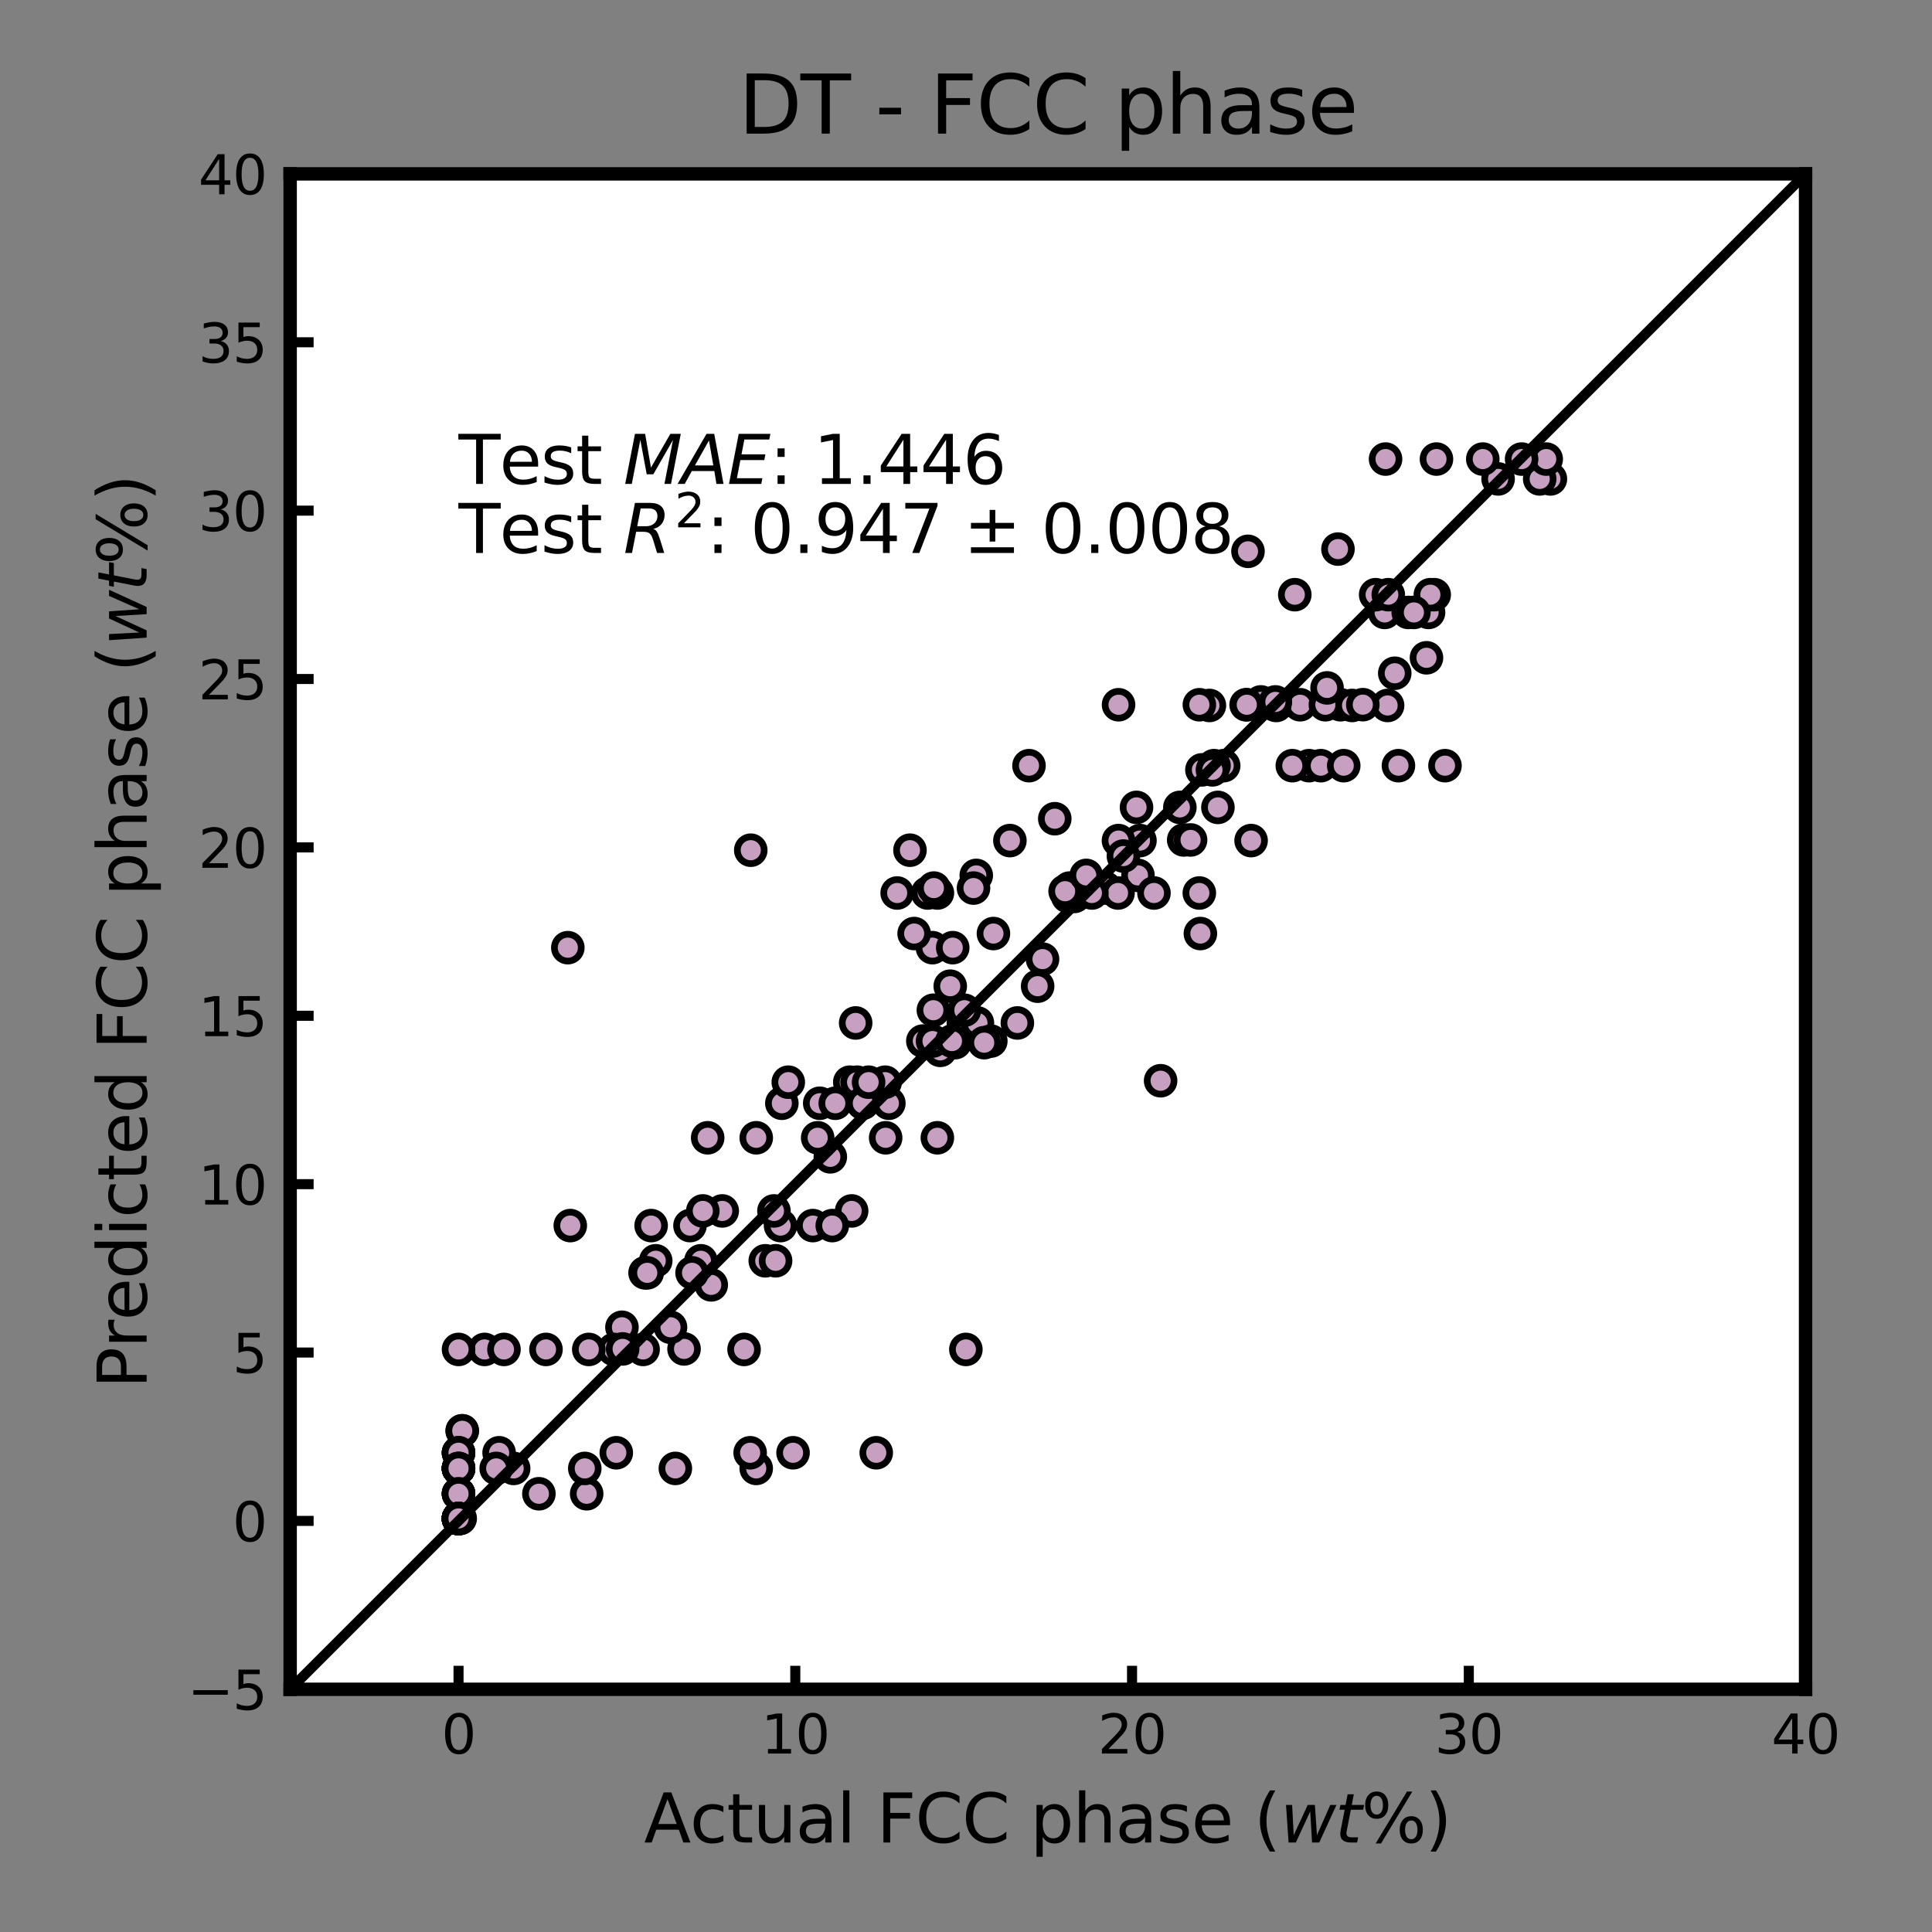 <?xml version="1.0" encoding="utf-8" standalone="no"?>
<!DOCTYPE svg PUBLIC "-//W3C//DTD SVG 1.1//EN"
  "http://www.w3.org/Graphics/SVG/1.1/DTD/svg11.dtd">
<svg xmlns:xlink="http://www.w3.org/1999/xlink" width="288pt" height="288pt" viewBox="0 0 288 288" xmlns="http://www.w3.org/2000/svg" version="1.1">
 <rect x="0" y="0" width="288" height="288" fill="#808080" stroke="none"/>
 <defs>
  <style type="text/css">*{stroke-linejoin: round; stroke-linecap: butt}</style>
 </defs>
 <g id="figure_1">
  <g id="patch_1">
   <path d="M 0 288 
L 288 288 
L 288 0 
L 0 0 
L 0 288 
z
" style="fill: none"/>
  </g>
  <g id="axes_1">
   <g id="patch_2">
    <path d="M 43.252 251.82 
L 269.152 251.82 
L 269.152 25.92 
L 43.252 25.92 
z
" style="fill: #ffffff"/>
   </g>
   <g id="matplotlib.axis_1">
    <g id="xtick_1">
     <g id="line2d_1">
      <defs>
       <path id="mc20cf3a04f" d="M 0 0 
L 0 -3.5 
" style="stroke: #000000; stroke-width: 1.5"/>
      </defs>
      <g>
       <use xlink:href="#mc20cf3a04f" x="68.353" y="251.82" style="stroke: #000000; stroke-width: 1.5"/>
      </g>
     </g>
     <g id="text_1">
      <!-- 0 -->
      <g transform="translate(65.808 261.399)scale(0.08 -0.08)">
       <defs>
        <path id="DejaVuSans-30" d="M 2034 4250 
Q 1547 4250 1301 3770 
Q 1056 3291 1056 2328 
Q 1056 1369 1301 889 
Q 1547 409 2034 409 
Q 2525 409 2770 889 
Q 3016 1369 3016 2328 
Q 3016 3291 2770 3770 
Q 2525 4250 2034 4250 
z
M 2034 4750 
Q 2819 4750 3233 4129 
Q 3647 3509 3647 2328 
Q 3647 1150 3233 529 
Q 2819 -91 2034 -91 
Q 1250 -91 836 529 
Q 422 1150 422 2328 
Q 422 3509 836 4129 
Q 1250 4750 2034 4750 
z
" transform="scale(0.016)"/>
       </defs>
       <use xlink:href="#DejaVuSans-30"/>
      </g>
     </g>
    </g>
    <g id="xtick_2">
     <g id="line2d_2">
      <g>
       <use xlink:href="#mc20cf3a04f" x="118.552" y="251.82" style="stroke: #000000; stroke-width: 1.5"/>
      </g>
     </g>
     <g id="text_2">
      <!-- 10 -->
      <g transform="translate(113.463 261.399)scale(0.08 -0.08)">
       <defs>
        <path id="DejaVuSans-31" d="M 794 531 
L 1825 531 
L 1825 4091 
L 703 3866 
L 703 4441 
L 1819 4666 
L 2450 4666 
L 2450 531 
L 3481 531 
L 3481 0 
L 794 0 
L 794 531 
z
" transform="scale(0.016)"/>
       </defs>
       <use xlink:href="#DejaVuSans-31"/>
       <use xlink:href="#DejaVuSans-30" x="63.623"/>
      </g>
     </g>
    </g>
    <g id="xtick_3">
     <g id="line2d_3">
      <g>
       <use xlink:href="#mc20cf3a04f" x="168.752" y="251.82" style="stroke: #000000; stroke-width: 1.5"/>
      </g>
     </g>
     <g id="text_3">
      <!-- 20 -->
      <g transform="translate(163.662 261.399)scale(0.08 -0.08)">
       <defs>
        <path id="DejaVuSans-32" d="M 1228 531 
L 3431 531 
L 3431 0 
L 469 0 
L 469 531 
Q 828 903 1448 1529 
Q 2069 2156 2228 2338 
Q 2531 2678 2651 2914 
Q 2772 3150 2772 3378 
Q 2772 3750 2511 3984 
Q 2250 4219 1831 4219 
Q 1534 4219 1204 4116 
Q 875 4013 500 3803 
L 500 4441 
Q 881 4594 1212 4672 
Q 1544 4750 1819 4750 
Q 2544 4750 2975 4387 
Q 3406 4025 3406 3419 
Q 3406 3131 3298 2873 
Q 3191 2616 2906 2266 
Q 2828 2175 2409 1742 
Q 1991 1309 1228 531 
z
" transform="scale(0.016)"/>
       </defs>
       <use xlink:href="#DejaVuSans-32"/>
       <use xlink:href="#DejaVuSans-30" x="63.623"/>
      </g>
     </g>
    </g>
    <g id="xtick_4">
     <g id="line2d_4">
      <g>
       <use xlink:href="#mc20cf3a04f" x="218.952" y="251.82" style="stroke: #000000; stroke-width: 1.5"/>
      </g>
     </g>
     <g id="text_4">
      <!-- 30 -->
      <g transform="translate(213.863 261.399)scale(0.08 -0.08)">
       <defs>
        <path id="DejaVuSans-33" d="M 2597 2516 
Q 3050 2419 3304 2112 
Q 3559 1806 3559 1356 
Q 3559 666 3084 287 
Q 2609 -91 1734 -91 
Q 1441 -91 1130 -33 
Q 819 25 488 141 
L 488 750 
Q 750 597 1062 519 
Q 1375 441 1716 441 
Q 2309 441 2620 675 
Q 2931 909 2931 1356 
Q 2931 1769 2642 2001 
Q 2353 2234 1838 2234 
L 1294 2234 
L 1294 2753 
L 1863 2753 
Q 2328 2753 2575 2939 
Q 2822 3125 2822 3475 
Q 2822 3834 2567 4026 
Q 2313 4219 1838 4219 
Q 1578 4219 1281 4162 
Q 984 4106 628 3988 
L 628 4550 
Q 988 4650 1302 4700 
Q 1616 4750 1894 4750 
Q 2613 4750 3031 4423 
Q 3450 4097 3450 3541 
Q 3450 3153 3228 2886 
Q 3006 2619 2597 2516 
z
" transform="scale(0.016)"/>
       </defs>
       <use xlink:href="#DejaVuSans-33"/>
       <use xlink:href="#DejaVuSans-30" x="63.623"/>
      </g>
     </g>
    </g>
    <g id="xtick_5">
     <g id="line2d_5">
      <g>
       <use xlink:href="#mc20cf3a04f" x="269.152" y="251.82" style="stroke: #000000; stroke-width: 1.5"/>
      </g>
     </g>
     <g id="text_5">
      <!-- 40 -->
      <g transform="translate(264.062 261.399)scale(0.08 -0.08)">
       <defs>
        <path id="DejaVuSans-34" d="M 2419 4116 
L 825 1625 
L 2419 1625 
L 2419 4116 
z
M 2253 4666 
L 3047 4666 
L 3047 1625 
L 3713 1625 
L 3713 1100 
L 3047 1100 
L 3047 0 
L 2419 0 
L 2419 1100 
L 313 1100 
L 313 1709 
L 2253 4666 
z
" transform="scale(0.016)"/>
       </defs>
       <use xlink:href="#DejaVuSans-34"/>
       <use xlink:href="#DejaVuSans-30" x="63.623"/>
      </g>
     </g>
    </g>
    <g id="text_6">
     <!-- Actual FCC phase $(wt\%)$ -->
     <g transform="translate(96.002 274.663)scale(0.1 -0.1)">
      <defs>
       <path id="DejaVuSans-41" d="M 2188 4044 
L 1331 1722 
L 3047 1722 
L 2188 4044 
z
M 1831 4666 
L 2547 4666 
L 4325 0 
L 3669 0 
L 3244 1197 
L 1141 1197 
L 716 0 
L 50 0 
L 1831 4666 
z
" transform="scale(0.016)"/>
       <path id="DejaVuSans-63" d="M 3122 3366 
L 3122 2828 
Q 2878 2963 2633 3030 
Q 2388 3097 2138 3097 
Q 1578 3097 1268 2742 
Q 959 2388 959 1747 
Q 959 1106 1268 751 
Q 1578 397 2138 397 
Q 2388 397 2633 464 
Q 2878 531 3122 666 
L 3122 134 
Q 2881 22 2623 -34 
Q 2366 -91 2075 -91 
Q 1284 -91 818 406 
Q 353 903 353 1747 
Q 353 2603 823 3093 
Q 1294 3584 2113 3584 
Q 2378 3584 2631 3529 
Q 2884 3475 3122 3366 
z
" transform="scale(0.016)"/>
       <path id="DejaVuSans-74" d="M 1172 4494 
L 1172 3500 
L 2356 3500 
L 2356 3053 
L 1172 3053 
L 1172 1153 
Q 1172 725 1289 603 
Q 1406 481 1766 481 
L 2356 481 
L 2356 0 
L 1766 0 
Q 1100 0 847 248 
Q 594 497 594 1153 
L 594 3053 
L 172 3053 
L 172 3500 
L 594 3500 
L 594 4494 
L 1172 4494 
z
" transform="scale(0.016)"/>
       <path id="DejaVuSans-75" d="M 544 1381 
L 544 3500 
L 1119 3500 
L 1119 1403 
Q 1119 906 1312 657 
Q 1506 409 1894 409 
Q 2359 409 2629 706 
Q 2900 1003 2900 1516 
L 2900 3500 
L 3475 3500 
L 3475 0 
L 2900 0 
L 2900 538 
Q 2691 219 2414 64 
Q 2138 -91 1772 -91 
Q 1169 -91 856 284 
Q 544 659 544 1381 
z
M 1991 3584 
L 1991 3584 
z
" transform="scale(0.016)"/>
       <path id="DejaVuSans-61" d="M 2194 1759 
Q 1497 1759 1228 1600 
Q 959 1441 959 1056 
Q 959 750 1161 570 
Q 1363 391 1709 391 
Q 2188 391 2477 730 
Q 2766 1069 2766 1631 
L 2766 1759 
L 2194 1759 
z
M 3341 1997 
L 3341 0 
L 2766 0 
L 2766 531 
Q 2569 213 2275 61 
Q 1981 -91 1556 -91 
Q 1019 -91 701 211 
Q 384 513 384 1019 
Q 384 1609 779 1909 
Q 1175 2209 1959 2209 
L 2766 2209 
L 2766 2266 
Q 2766 2663 2505 2880 
Q 2244 3097 1772 3097 
Q 1472 3097 1187 3025 
Q 903 2953 641 2809 
L 641 3341 
Q 956 3463 1253 3523 
Q 1550 3584 1831 3584 
Q 2591 3584 2966 3190 
Q 3341 2797 3341 1997 
z
" transform="scale(0.016)"/>
       <path id="DejaVuSans-6c" d="M 603 4863 
L 1178 4863 
L 1178 0 
L 603 0 
L 603 4863 
z
" transform="scale(0.016)"/>
       <path id="DejaVuSans-20" transform="scale(0.016)"/>
       <path id="DejaVuSans-46" d="M 628 4666 
L 3309 4666 
L 3309 4134 
L 1259 4134 
L 1259 2759 
L 3109 2759 
L 3109 2228 
L 1259 2228 
L 1259 0 
L 628 0 
L 628 4666 
z
" transform="scale(0.016)"/>
       <path id="DejaVuSans-43" d="M 4122 4306 
L 4122 3641 
Q 3803 3938 3442 4084 
Q 3081 4231 2675 4231 
Q 1875 4231 1450 3742 
Q 1025 3253 1025 2328 
Q 1025 1406 1450 917 
Q 1875 428 2675 428 
Q 3081 428 3442 575 
Q 3803 722 4122 1019 
L 4122 359 
Q 3791 134 3420 21 
Q 3050 -91 2638 -91 
Q 1578 -91 968 557 
Q 359 1206 359 2328 
Q 359 3453 968 4101 
Q 1578 4750 2638 4750 
Q 3056 4750 3426 4639 
Q 3797 4528 4122 4306 
z
" transform="scale(0.016)"/>
       <path id="DejaVuSans-70" d="M 1159 525 
L 1159 -1331 
L 581 -1331 
L 581 3500 
L 1159 3500 
L 1159 2969 
Q 1341 3281 1617 3432 
Q 1894 3584 2278 3584 
Q 2916 3584 3314 3078 
Q 3713 2572 3713 1747 
Q 3713 922 3314 415 
Q 2916 -91 2278 -91 
Q 1894 -91 1617 61 
Q 1341 213 1159 525 
z
M 3116 1747 
Q 3116 2381 2855 2742 
Q 2594 3103 2138 3103 
Q 1681 3103 1420 2742 
Q 1159 2381 1159 1747 
Q 1159 1113 1420 752 
Q 1681 391 2138 391 
Q 2594 391 2855 752 
Q 3116 1113 3116 1747 
z
" transform="scale(0.016)"/>
       <path id="DejaVuSans-68" d="M 3513 2113 
L 3513 0 
L 2938 0 
L 2938 2094 
Q 2938 2591 2744 2837 
Q 2550 3084 2163 3084 
Q 1697 3084 1428 2787 
Q 1159 2491 1159 1978 
L 1159 0 
L 581 0 
L 581 4863 
L 1159 4863 
L 1159 2956 
Q 1366 3272 1645 3428 
Q 1925 3584 2291 3584 
Q 2894 3584 3203 3211 
Q 3513 2838 3513 2113 
z
" transform="scale(0.016)"/>
       <path id="DejaVuSans-73" d="M 2834 3397 
L 2834 2853 
Q 2591 2978 2328 3040 
Q 2066 3103 1784 3103 
Q 1356 3103 1142 2972 
Q 928 2841 928 2578 
Q 928 2378 1081 2264 
Q 1234 2150 1697 2047 
L 1894 2003 
Q 2506 1872 2764 1633 
Q 3022 1394 3022 966 
Q 3022 478 2636 193 
Q 2250 -91 1575 -91 
Q 1294 -91 989 -36 
Q 684 19 347 128 
L 347 722 
Q 666 556 975 473 
Q 1284 391 1588 391 
Q 1994 391 2212 530 
Q 2431 669 2431 922 
Q 2431 1156 2273 1281 
Q 2116 1406 1581 1522 
L 1381 1569 
Q 847 1681 609 1914 
Q 372 2147 372 2553 
Q 372 3047 722 3315 
Q 1072 3584 1716 3584 
Q 2034 3584 2315 3537 
Q 2597 3491 2834 3397 
z
" transform="scale(0.016)"/>
       <path id="DejaVuSans-65" d="M 3597 1894 
L 3597 1613 
L 953 1613 
Q 991 1019 1311 708 
Q 1631 397 2203 397 
Q 2534 397 2845 478 
Q 3156 559 3463 722 
L 3463 178 
Q 3153 47 2828 -22 
Q 2503 -91 2169 -91 
Q 1331 -91 842 396 
Q 353 884 353 1716 
Q 353 2575 817 3079 
Q 1281 3584 2069 3584 
Q 2775 3584 3186 3129 
Q 3597 2675 3597 1894 
z
M 3022 2063 
Q 3016 2534 2758 2815 
Q 2500 3097 2075 3097 
Q 1594 3097 1305 2825 
Q 1016 2553 972 2059 
L 3022 2063 
z
" transform="scale(0.016)"/>
       <path id="DejaVuSans-28" d="M 1984 4856 
Q 1566 4138 1362 3434 
Q 1159 2731 1159 2009 
Q 1159 1288 1364 580 
Q 1569 -128 1984 -844 
L 1484 -844 
Q 1016 -109 783 600 
Q 550 1309 550 2009 
Q 550 2706 781 3412 
Q 1013 4119 1484 4856 
L 1984 4856 
z
" transform="scale(0.016)"/>
       <path id="DejaVuSans-Oblique-77" d="M 544 3500 
L 1113 3500 
L 1259 684 
L 2566 3500 
L 3231 3500 
L 3425 684 
L 4666 3500 
L 5241 3500 
L 3641 0 
L 2969 0 
L 2797 2900 
L 1459 0 
L 781 0 
L 544 3500 
z
" transform="scale(0.016)"/>
       <path id="DejaVuSans-Oblique-74" d="M 2706 3500 
L 2619 3053 
L 1472 3053 
L 1100 1153 
Q 1081 1047 1072 975 
Q 1063 903 1063 863 
Q 1063 663 1183 572 
Q 1303 481 1569 481 
L 2150 481 
L 2053 0 
L 1503 0 
Q 991 0 739 200 
Q 488 400 488 806 
Q 488 878 497 964 
Q 506 1050 525 1153 
L 897 3053 
L 409 3053 
L 500 3500 
L 978 3500 
L 1172 4494 
L 1747 4494 
L 1556 3500 
L 2706 3500 
z
" transform="scale(0.016)"/>
       <path id="DejaVuSans-25" d="M 4653 2053 
Q 4381 2053 4226 1822 
Q 4072 1591 4072 1178 
Q 4072 772 4226 539 
Q 4381 306 4653 306 
Q 4919 306 5073 539 
Q 5228 772 5228 1178 
Q 5228 1588 5073 1820 
Q 4919 2053 4653 2053 
z
M 4653 2450 
Q 5147 2450 5437 2106 
Q 5728 1763 5728 1178 
Q 5728 594 5436 251 
Q 5144 -91 4653 -91 
Q 4153 -91 3862 251 
Q 3572 594 3572 1178 
Q 3572 1766 3864 2108 
Q 4156 2450 4653 2450 
z
M 1428 4353 
Q 1159 4353 1004 4120 
Q 850 3888 850 3481 
Q 850 3069 1003 2837 
Q 1156 2606 1428 2606 
Q 1700 2606 1854 2837 
Q 2009 3069 2009 3481 
Q 2009 3884 1853 4118 
Q 1697 4353 1428 4353 
z
M 4250 4750 
L 4750 4750 
L 1831 -91 
L 1331 -91 
L 4250 4750 
z
M 1428 4750 
Q 1922 4750 2215 4408 
Q 2509 4066 2509 3481 
Q 2509 2891 2217 2550 
Q 1925 2209 1428 2209 
Q 931 2209 642 2551 
Q 353 2894 353 3481 
Q 353 4063 643 4406 
Q 934 4750 1428 4750 
z
" transform="scale(0.016)"/>
       <path id="DejaVuSans-29" d="M 513 4856 
L 1013 4856 
Q 1481 4119 1714 3412 
Q 1947 2706 1947 2009 
Q 1947 1309 1714 600 
Q 1481 -109 1013 -844 
L 513 -844 
Q 928 -128 1133 580 
Q 1338 1288 1338 2009 
Q 1338 2731 1133 3434 
Q 928 4138 513 4856 
z
" transform="scale(0.016)"/>
      </defs>
      <use xlink:href="#DejaVuSans-41" transform="translate(0 0.016)"/>
      <use xlink:href="#DejaVuSans-63" transform="translate(68.408 0.016)"/>
      <use xlink:href="#DejaVuSans-74" transform="translate(123.389 0.016)"/>
      <use xlink:href="#DejaVuSans-75" transform="translate(162.598 0.016)"/>
      <use xlink:href="#DejaVuSans-61" transform="translate(225.977 0.016)"/>
      <use xlink:href="#DejaVuSans-6c" transform="translate(287.256 0.016)"/>
      <use xlink:href="#DejaVuSans-20" transform="translate(315.039 0.016)"/>
      <use xlink:href="#DejaVuSans-46" transform="translate(346.826 0.016)"/>
      <use xlink:href="#DejaVuSans-43" transform="translate(404.346 0.016)"/>
      <use xlink:href="#DejaVuSans-43" transform="translate(474.17 0.016)"/>
      <use xlink:href="#DejaVuSans-20" transform="translate(543.994 0.016)"/>
      <use xlink:href="#DejaVuSans-70" transform="translate(575.781 0.016)"/>
      <use xlink:href="#DejaVuSans-68" transform="translate(639.258 0.016)"/>
      <use xlink:href="#DejaVuSans-61" transform="translate(702.637 0.016)"/>
      <use xlink:href="#DejaVuSans-73" transform="translate(763.916 0.016)"/>
      <use xlink:href="#DejaVuSans-65" transform="translate(816.016 0.016)"/>
      <use xlink:href="#DejaVuSans-20" transform="translate(877.539 0.016)"/>
      <use xlink:href="#DejaVuSans-28" transform="translate(909.326 0.016)"/>
      <use xlink:href="#DejaVuSans-Oblique-77" transform="translate(948.34 0.016)"/>
      <use xlink:href="#DejaVuSans-Oblique-74" transform="translate(1030.127 0.016)"/>
      <use xlink:href="#DejaVuSans-25" transform="translate(1069.336 0.016)"/>
      <use xlink:href="#DejaVuSans-29" transform="translate(1164.355 0.016)"/>
     </g>
    </g>
   </g>
   <g id="matplotlib.axis_2">
    <g id="ytick_1">
     <g id="line2d_6">
      <defs>
       <path id="m75f45172a0" d="M 0 0 
L 3.5 0 
" style="stroke: #000000; stroke-width: 1.5"/>
      </defs>
      <g>
       <use xlink:href="#m75f45172a0" x="43.252" y="251.82" style="stroke: #000000; stroke-width: 1.5"/>
      </g>
     </g>
     <g id="text_7">
      <!-- −5 -->
      <g transform="translate(27.959 254.859)scale(0.08 -0.08)">
       <defs>
        <path id="DejaVuSans-2212" d="M 678 2272 
L 4684 2272 
L 4684 1741 
L 678 1741 
L 678 2272 
z
" transform="scale(0.016)"/>
        <path id="DejaVuSans-35" d="M 691 4666 
L 3169 4666 
L 3169 4134 
L 1269 4134 
L 1269 2991 
Q 1406 3038 1543 3061 
Q 1681 3084 1819 3084 
Q 2600 3084 3056 2656 
Q 3513 2228 3513 1497 
Q 3513 744 3044 326 
Q 2575 -91 1722 -91 
Q 1428 -91 1123 -41 
Q 819 9 494 109 
L 494 744 
Q 775 591 1075 516 
Q 1375 441 1709 441 
Q 2250 441 2565 725 
Q 2881 1009 2881 1497 
Q 2881 1984 2565 2268 
Q 2250 2553 1709 2553 
Q 1456 2553 1204 2497 
Q 953 2441 691 2322 
L 691 4666 
z
" transform="scale(0.016)"/>
       </defs>
       <use xlink:href="#DejaVuSans-2212"/>
       <use xlink:href="#DejaVuSans-35" x="83.789"/>
      </g>
     </g>
    </g>
    <g id="ytick_2">
     <g id="line2d_7">
      <g>
       <use xlink:href="#m75f45172a0" x="43.252" y="226.72" style="stroke: #000000; stroke-width: 1.5"/>
      </g>
     </g>
     <g id="text_8">
      <!-- 0 -->
      <g transform="translate(34.663 229.759)scale(0.08 -0.08)">
       <use xlink:href="#DejaVuSans-30"/>
      </g>
     </g>
    </g>
    <g id="ytick_3">
     <g id="line2d_8">
      <g>
       <use xlink:href="#m75f45172a0" x="43.252" y="201.62" style="stroke: #000000; stroke-width: 1.5"/>
      </g>
     </g>
     <g id="text_9">
      <!-- 5 -->
      <g transform="translate(34.663 204.659)scale(0.08 -0.08)">
       <use xlink:href="#DejaVuSans-35"/>
      </g>
     </g>
    </g>
    <g id="ytick_4">
     <g id="line2d_9">
      <g>
       <use xlink:href="#m75f45172a0" x="43.252" y="176.52" style="stroke: #000000; stroke-width: 1.5"/>
      </g>
     </g>
     <g id="text_10">
      <!-- 10 -->
      <g transform="translate(29.573 179.559)scale(0.08 -0.08)">
       <use xlink:href="#DejaVuSans-31"/>
       <use xlink:href="#DejaVuSans-30" x="63.623"/>
      </g>
     </g>
    </g>
    <g id="ytick_5">
     <g id="line2d_10">
      <g>
       <use xlink:href="#m75f45172a0" x="43.252" y="151.42" style="stroke: #000000; stroke-width: 1.5"/>
      </g>
     </g>
     <g id="text_11">
      <!-- 15 -->
      <g transform="translate(29.573 154.459)scale(0.08 -0.08)">
       <use xlink:href="#DejaVuSans-31"/>
       <use xlink:href="#DejaVuSans-35" x="63.623"/>
      </g>
     </g>
    </g>
    <g id="ytick_6">
     <g id="line2d_11">
      <g>
       <use xlink:href="#m75f45172a0" x="43.252" y="126.32" style="stroke: #000000; stroke-width: 1.5"/>
      </g>
     </g>
     <g id="text_12">
      <!-- 20 -->
      <g transform="translate(29.573 129.359)scale(0.08 -0.08)">
       <use xlink:href="#DejaVuSans-32"/>
       <use xlink:href="#DejaVuSans-30" x="63.623"/>
      </g>
     </g>
    </g>
    <g id="ytick_7">
     <g id="line2d_12">
      <g>
       <use xlink:href="#m75f45172a0" x="43.252" y="101.22" style="stroke: #000000; stroke-width: 1.5"/>
      </g>
     </g>
     <g id="text_13">
      <!-- 25 -->
      <g transform="translate(29.573 104.259)scale(0.08 -0.08)">
       <use xlink:href="#DejaVuSans-32"/>
       <use xlink:href="#DejaVuSans-35" x="63.623"/>
      </g>
     </g>
    </g>
    <g id="ytick_8">
     <g id="line2d_13">
      <g>
       <use xlink:href="#m75f45172a0" x="43.252" y="76.12" style="stroke: #000000; stroke-width: 1.5"/>
      </g>
     </g>
     <g id="text_14">
      <!-- 30 -->
      <g transform="translate(29.573 79.159)scale(0.08 -0.08)">
       <use xlink:href="#DejaVuSans-33"/>
       <use xlink:href="#DejaVuSans-30" x="63.623"/>
      </g>
     </g>
    </g>
    <g id="ytick_9">
     <g id="line2d_14">
      <g>
       <use xlink:href="#m75f45172a0" x="43.252" y="51.02" style="stroke: #000000; stroke-width: 1.5"/>
      </g>
     </g>
     <g id="text_15">
      <!-- 35 -->
      <g transform="translate(29.573 54.059)scale(0.08 -0.08)">
       <use xlink:href="#DejaVuSans-33"/>
       <use xlink:href="#DejaVuSans-35" x="63.623"/>
      </g>
     </g>
    </g>
    <g id="ytick_10">
     <g id="line2d_15">
      <g>
       <use xlink:href="#m75f45172a0" x="43.252" y="25.92" style="stroke: #000000; stroke-width: 1.5"/>
      </g>
     </g>
     <g id="text_16">
      <!-- 40 -->
      <g transform="translate(29.573 28.959)scale(0.08 -0.08)">
       <use xlink:href="#DejaVuSans-34"/>
       <use xlink:href="#DejaVuSans-30" x="63.623"/>
      </g>
     </g>
    </g>
    <g id="text_17">
     <!-- Predicted FCC phase $(wt\%)$ -->
     <g transform="translate(21.859 206.97)rotate(-90)scale(0.1 -0.1)">
      <defs>
       <path id="DejaVuSans-50" d="M 1259 4147 
L 1259 2394 
L 2053 2394 
Q 2494 2394 2734 2622 
Q 2975 2850 2975 3272 
Q 2975 3691 2734 3919 
Q 2494 4147 2053 4147 
L 1259 4147 
z
M 628 4666 
L 2053 4666 
Q 2838 4666 3239 4311 
Q 3641 3956 3641 3272 
Q 3641 2581 3239 2228 
Q 2838 1875 2053 1875 
L 1259 1875 
L 1259 0 
L 628 0 
L 628 4666 
z
" transform="scale(0.016)"/>
       <path id="DejaVuSans-72" d="M 2631 2963 
Q 2534 3019 2420 3045 
Q 2306 3072 2169 3072 
Q 1681 3072 1420 2755 
Q 1159 2438 1159 1844 
L 1159 0 
L 581 0 
L 581 3500 
L 1159 3500 
L 1159 2956 
Q 1341 3275 1631 3429 
Q 1922 3584 2338 3584 
Q 2397 3584 2469 3576 
Q 2541 3569 2628 3553 
L 2631 2963 
z
" transform="scale(0.016)"/>
       <path id="DejaVuSans-64" d="M 2906 2969 
L 2906 4863 
L 3481 4863 
L 3481 0 
L 2906 0 
L 2906 525 
Q 2725 213 2448 61 
Q 2172 -91 1784 -91 
Q 1150 -91 751 415 
Q 353 922 353 1747 
Q 353 2572 751 3078 
Q 1150 3584 1784 3584 
Q 2172 3584 2448 3432 
Q 2725 3281 2906 2969 
z
M 947 1747 
Q 947 1113 1208 752 
Q 1469 391 1925 391 
Q 2381 391 2643 752 
Q 2906 1113 2906 1747 
Q 2906 2381 2643 2742 
Q 2381 3103 1925 3103 
Q 1469 3103 1208 2742 
Q 947 2381 947 1747 
z
" transform="scale(0.016)"/>
       <path id="DejaVuSans-69" d="M 603 3500 
L 1178 3500 
L 1178 0 
L 603 0 
L 603 3500 
z
M 603 4863 
L 1178 4863 
L 1178 4134 
L 603 4134 
L 603 4863 
z
" transform="scale(0.016)"/>
      </defs>
      <use xlink:href="#DejaVuSans-50" transform="translate(0 0.016)"/>
      <use xlink:href="#DejaVuSans-72" transform="translate(60.303 0.016)"/>
      <use xlink:href="#DejaVuSans-65" transform="translate(101.416 0.016)"/>
      <use xlink:href="#DejaVuSans-64" transform="translate(162.939 0.016)"/>
      <use xlink:href="#DejaVuSans-69" transform="translate(226.416 0.016)"/>
      <use xlink:href="#DejaVuSans-63" transform="translate(254.199 0.016)"/>
      <use xlink:href="#DejaVuSans-74" transform="translate(309.18 0.016)"/>
      <use xlink:href="#DejaVuSans-65" transform="translate(348.389 0.016)"/>
      <use xlink:href="#DejaVuSans-64" transform="translate(409.912 0.016)"/>
      <use xlink:href="#DejaVuSans-20" transform="translate(473.389 0.016)"/>
      <use xlink:href="#DejaVuSans-46" transform="translate(505.176 0.016)"/>
      <use xlink:href="#DejaVuSans-43" transform="translate(562.695 0.016)"/>
      <use xlink:href="#DejaVuSans-43" transform="translate(632.52 0.016)"/>
      <use xlink:href="#DejaVuSans-20" transform="translate(702.344 0.016)"/>
      <use xlink:href="#DejaVuSans-70" transform="translate(734.131 0.016)"/>
      <use xlink:href="#DejaVuSans-68" transform="translate(797.607 0.016)"/>
      <use xlink:href="#DejaVuSans-61" transform="translate(860.986 0.016)"/>
      <use xlink:href="#DejaVuSans-73" transform="translate(922.266 0.016)"/>
      <use xlink:href="#DejaVuSans-65" transform="translate(974.365 0.016)"/>
      <use xlink:href="#DejaVuSans-20" transform="translate(1035.889 0.016)"/>
      <use xlink:href="#DejaVuSans-28" transform="translate(1067.676 0.016)"/>
      <use xlink:href="#DejaVuSans-Oblique-77" transform="translate(1106.689 0.016)"/>
      <use xlink:href="#DejaVuSans-Oblique-74" transform="translate(1188.477 0.016)"/>
      <use xlink:href="#DejaVuSans-25" transform="translate(1227.686 0.016)"/>
      <use xlink:href="#DejaVuSans-29" transform="translate(1322.705 0.016)"/>
     </g>
    </g>
   </g>
   <g id="line2d_16">
    <defs>
     <path id="m21056689e4" d="M 0 2 
C 0.53 2 1.039 1.789 1.414 1.414 
C 1.789 1.039 2 0.53 2 0 
C 2 -0.53 1.789 -1.039 1.414 -1.414 
C 1.039 -1.789 0.53 -2 0 -2 
C -0.53 -2 -1.039 -1.789 -1.414 -1.414 
C -1.789 -1.039 -2 -0.53 -2 0 
C -2 0.53 -1.789 1.039 -1.414 1.414 
C -1.039 1.789 -0.53 2 0 2 
z
" style="stroke: #000000"/>
    </defs>
    <g clip-path="url(#pc2dec6ce7d)">
     <use xlink:href="#m21056689e4" x="214.131" y="68.432" style="fill: #c79fc1; stroke: #000000"/>
     <use xlink:href="#m21056689e4" x="100.674" y="218.894" style="fill: #c79fc1; stroke: #000000"/>
     <use xlink:href="#m21056689e4" x="68.353" y="226.352" style="fill: #c79fc1; stroke: #000000"/>
     <use xlink:href="#m21056689e4" x="68.353" y="216.562" style="fill: #c79fc1; stroke: #000000"/>
     <use xlink:href="#m21056689e4" x="173.011" y="161.104" style="fill: #c79fc1; stroke: #000000"/>
     <use xlink:href="#m21056689e4" x="68.353" y="226.352" style="fill: #c79fc1; stroke: #000000"/>
     <use xlink:href="#m21056689e4" x="68.353" y="226.352" style="fill: #c79fc1; stroke: #000000"/>
     <use xlink:href="#m21056689e4" x="126.673" y="161.319" style="fill: #c79fc1; stroke: #000000"/>
     <use xlink:href="#m21056689e4" x="68.353" y="226.352" style="fill: #c79fc1; stroke: #000000"/>
     <use xlink:href="#m21056689e4" x="68.902" y="213.287" style="fill: #c79fc1; stroke: #000000"/>
     <use xlink:href="#m21056689e4" x="182.413" y="114.134" style="fill: #c79fc1; stroke: #000000"/>
     <use xlink:href="#m21056689e4" x="186.498" y="125.304" style="fill: #c79fc1; stroke: #000000"/>
     <use xlink:href="#m21056689e4" x="68.353" y="226.352" style="fill: #c79fc1; stroke: #000000"/>
     <use xlink:href="#m21056689e4" x="133.738" y="133.118" style="fill: #c79fc1; stroke: #000000"/>
     <use xlink:href="#m21056689e4" x="190.325" y="105.056" style="fill: #c79fc1; stroke: #000000"/>
     <use xlink:href="#m21056689e4" x="212.953" y="91.294" style="fill: #c79fc1; stroke: #000000"/>
     <use xlink:href="#m21056689e4" x="112.727" y="218.894" style="fill: #c79fc1; stroke: #000000"/>
     <use xlink:href="#m21056689e4" x="143.604" y="152.491" style="fill: #c79fc1; stroke: #000000"/>
     <use xlink:href="#m21056689e4" x="231.117" y="71.392" style="fill: #c79fc1; stroke: #000000"/>
     <use xlink:href="#m21056689e4" x="169.633" y="130.495" style="fill: #c79fc1; stroke: #000000"/>
     <use xlink:href="#m21056689e4" x="68.353" y="226.352" style="fill: #c79fc1; stroke: #000000"/>
     <use xlink:href="#m21056689e4" x="68.353" y="226.352" style="fill: #c79fc1; stroke: #000000"/>
     <use xlink:href="#m21056689e4" x="186.036" y="82.184" style="fill: #c79fc1; stroke: #000000"/>
     <use xlink:href="#m21056689e4" x="116.355" y="182.696" style="fill: #c79fc1; stroke: #000000"/>
     <use xlink:href="#m21056689e4" x="164.772" y="132.384" style="fill: #c79fc1; stroke: #000000"/>
     <use xlink:href="#m21056689e4" x="160.166" y="133.631" style="fill: #c79fc1; stroke: #000000"/>
     <use xlink:href="#m21056689e4" x="122.196" y="164.461" style="fill: #c79fc1; stroke: #000000"/>
     <use xlink:href="#m21056689e4" x="123.775" y="172.447" style="fill: #c79fc1; stroke: #000000"/>
     <use xlink:href="#m21056689e4" x="121.168" y="182.696" style="fill: #c79fc1; stroke: #000000"/>
     <use xlink:href="#m21056689e4" x="190.246" y="105.162" style="fill: #c79fc1; stroke: #000000"/>
     <use xlink:href="#m21056689e4" x="68.353" y="226.352" style="fill: #c79fc1; stroke: #000000"/>
     <use xlink:href="#m21056689e4" x="106.026" y="191.533" style="fill: #c79fc1; stroke: #000000"/>
     <use xlink:href="#m21056689e4" x="107.662" y="180.511" style="fill: #c79fc1; stroke: #000000"/>
     <use xlink:href="#m21056689e4" x="199.822" y="105.056" style="fill: #c79fc1; stroke: #000000"/>
     <use xlink:href="#m21056689e4" x="193.808" y="105.056" style="fill: #c79fc1; stroke: #000000"/>
     <use xlink:href="#m21056689e4" x="68.353" y="226.352" style="fill: #c79fc1; stroke: #000000"/>
     <use xlink:href="#m21056689e4" x="68.353" y="226.352" style="fill: #c79fc1; stroke: #000000"/>
     <use xlink:href="#m21056689e4" x="145.705" y="152.491" style="fill: #c79fc1; stroke: #000000"/>
     <use xlink:href="#m21056689e4" x="97.063" y="182.696" style="fill: #c79fc1; stroke: #000000"/>
     <use xlink:href="#m21056689e4" x="212.644" y="98.056" style="fill: #c79fc1; stroke: #000000"/>
     <use xlink:href="#m21056689e4" x="206.411" y="91.294" style="fill: #c79fc1; stroke: #000000"/>
     <use xlink:href="#m21056689e4" x="127.764" y="161.319" style="fill: #c79fc1; stroke: #000000"/>
     <use xlink:href="#m21056689e4" x="97.749" y="187.943" style="fill: #c79fc1; stroke: #000000"/>
     <use xlink:href="#m21056689e4" x="68.353" y="226.352" style="fill: #c79fc1; stroke: #000000"/>
     <use xlink:href="#m21056689e4" x="68.353" y="226.352" style="fill: #c79fc1; stroke: #000000"/>
     <use xlink:href="#m21056689e4" x="147.7" y="155.191" style="fill: #c79fc1; stroke: #000000"/>
     <use xlink:href="#m21056689e4" x="68.353" y="226.352" style="fill: #c79fc1; stroke: #000000"/>
     <use xlink:href="#m21056689e4" x="104.484" y="187.943" style="fill: #c79fc1; stroke: #000000"/>
     <use xlink:href="#m21056689e4" x="169.933" y="125.304" style="fill: #c79fc1; stroke: #000000"/>
     <use xlink:href="#m21056689e4" x="68.353" y="226.352" style="fill: #c79fc1; stroke: #000000"/>
     <use xlink:href="#m21056689e4" x="209.923" y="91.294" style="fill: #c79fc1; stroke: #000000"/>
     <use xlink:href="#m21056689e4" x="68.353" y="218.894" style="fill: #c79fc1; stroke: #000000"/>
     <use xlink:href="#m21056689e4" x="132.501" y="164.461" style="fill: #c79fc1; stroke: #000000"/>
     <use xlink:href="#m21056689e4" x="92.714" y="197.854" style="fill: #c79fc1; stroke: #000000"/>
     <use xlink:href="#m21056689e4" x="96.159" y="189.739" style="fill: #c79fc1; stroke: #000000"/>
     <use xlink:href="#m21056689e4" x="172.02" y="133.118" style="fill: #c79fc1; stroke: #000000"/>
     <use xlink:href="#m21056689e4" x="76.569" y="218.894" style="fill: #c79fc1; stroke: #000000"/>
     <use xlink:href="#m21056689e4" x="121.89" y="169.608" style="fill: #c79fc1; stroke: #000000"/>
     <use xlink:href="#m21056689e4" x="139.136" y="150.593" style="fill: #c79fc1; stroke: #000000"/>
     <use xlink:href="#m21056689e4" x="68.353" y="218.894" style="fill: #c79fc1; stroke: #000000"/>
     <use xlink:href="#m21056689e4" x="146.715" y="155.429" style="fill: #c79fc1; stroke: #000000"/>
     <use xlink:href="#m21056689e4" x="128.621" y="164.461" style="fill: #c79fc1; stroke: #000000"/>
     <use xlink:href="#m21056689e4" x="68.353" y="226.352" style="fill: #c79fc1; stroke: #000000"/>
     <use xlink:href="#m21056689e4" x="68.353" y="226.352" style="fill: #c79fc1; stroke: #000000"/>
     <use xlink:href="#m21056689e4" x="215.402" y="114.137" style="fill: #c79fc1; stroke: #000000"/>
     <use xlink:href="#m21056689e4" x="102.855" y="182.696" style="fill: #c79fc1; stroke: #000000"/>
     <use xlink:href="#m21056689e4" x="101.969" y="201.08" style="fill: #c79fc1; stroke: #000000"/>
     <use xlink:href="#m21056689e4" x="145.531" y="130.495" style="fill: #c79fc1; stroke: #000000"/>
     <use xlink:href="#m21056689e4" x="137.565" y="155.191" style="fill: #c79fc1; stroke: #000000"/>
     <use xlink:href="#m21056689e4" x="68.353" y="222.672" style="fill: #c79fc1; stroke: #000000"/>
     <use xlink:href="#m21056689e4" x="229.52" y="71.392" style="fill: #c79fc1; stroke: #000000"/>
     <use xlink:href="#m21056689e4" x="68.353" y="226.352" style="fill: #c79fc1; stroke: #000000"/>
     <use xlink:href="#m21056689e4" x="153.391" y="114.137" style="fill: #c79fc1; stroke: #000000"/>
     <use xlink:href="#m21056689e4" x="68.353" y="226.352" style="fill: #c79fc1; stroke: #000000"/>
     <use xlink:href="#m21056689e4" x="68.353" y="218.894" style="fill: #c79fc1; stroke: #000000"/>
     <use xlink:href="#m21056689e4" x="68.353" y="226.352" style="fill: #c79fc1; stroke: #000000"/>
     <use xlink:href="#m21056689e4" x="166.73" y="125.304" style="fill: #c79fc1; stroke: #000000"/>
     <use xlink:href="#m21056689e4" x="116.549" y="164.461" style="fill: #c79fc1; stroke: #000000"/>
     <use xlink:href="#m21056689e4" x="150.544" y="125.304" style="fill: #c79fc1; stroke: #000000"/>
     <use xlink:href="#m21056689e4" x="68.353" y="226.352" style="fill: #c79fc1; stroke: #000000"/>
     <use xlink:href="#m21056689e4" x="68.353" y="226.352" style="fill: #c79fc1; stroke: #000000"/>
     <use xlink:href="#m21056689e4" x="68.353" y="226.352" style="fill: #c79fc1; stroke: #000000"/>
     <use xlink:href="#m21056689e4" x="143.981" y="201.157" style="fill: #c79fc1; stroke: #000000"/>
     <use xlink:href="#m21056689e4" x="175.881" y="120.357" style="fill: #c79fc1; stroke: #000000"/>
     <use xlink:href="#m21056689e4" x="68.353" y="216.562" style="fill: #c79fc1; stroke: #000000"/>
     <use xlink:href="#m21056689e4" x="148.09" y="139.162" style="fill: #c79fc1; stroke: #000000"/>
     <use xlink:href="#m21056689e4" x="207.914" y="100.36" style="fill: #c79fc1; stroke: #000000"/>
     <use xlink:href="#m21056689e4" x="213.796" y="88.649" style="fill: #c79fc1; stroke: #000000"/>
     <use xlink:href="#m21056689e4" x="68.353" y="226.352" style="fill: #c79fc1; stroke: #000000"/>
     <use xlink:href="#m21056689e4" x="124.513" y="164.461" style="fill: #c79fc1; stroke: #000000"/>
     <use xlink:href="#m21056689e4" x="199.449" y="81.853" style="fill: #c79fc1; stroke: #000000"/>
     <use xlink:href="#m21056689e4" x="105.493" y="169.608" style="fill: #c79fc1; stroke: #000000"/>
     <use xlink:href="#m21056689e4" x="181.553" y="120.357" style="fill: #c79fc1; stroke: #000000"/>
     <use xlink:href="#m21056689e4" x="68.353" y="218.894" style="fill: #c79fc1; stroke: #000000"/>
     <use xlink:href="#m21056689e4" x="68.353" y="226.352" style="fill: #c79fc1; stroke: #000000"/>
     <use xlink:href="#m21056689e4" x="197.574" y="105.056" style="fill: #c79fc1; stroke: #000000"/>
     <use xlink:href="#m21056689e4" x="91.523" y="201.157" style="fill: #c79fc1; stroke: #000000"/>
     <use xlink:href="#m21056689e4" x="68.353" y="226.352" style="fill: #c79fc1; stroke: #000000"/>
     <use xlink:href="#m21056689e4" x="68.353" y="218.894" style="fill: #c79fc1; stroke: #000000"/>
     <use xlink:href="#m21056689e4" x="68.353" y="218.894" style="fill: #c79fc1; stroke: #000000"/>
     <use xlink:href="#m21056689e4" x="68.603" y="226.352" style="fill: #c79fc1; stroke: #000000"/>
     <use xlink:href="#m21056689e4" x="138.291" y="133.118" style="fill: #c79fc1; stroke: #000000"/>
     <use xlink:href="#m21056689e4" x="201.55" y="105.162" style="fill: #c79fc1; stroke: #000000"/>
     <use xlink:href="#m21056689e4" x="142.372" y="155.429" style="fill: #c79fc1; stroke: #000000"/>
     <use xlink:href="#m21056689e4" x="87.453" y="222.672" style="fill: #c79fc1; stroke: #000000"/>
     <use xlink:href="#m21056689e4" x="68.353" y="218.894" style="fill: #c79fc1; stroke: #000000"/>
     <use xlink:href="#m21056689e4" x="81.388" y="201.157" style="fill: #c79fc1; stroke: #000000"/>
     <use xlink:href="#m21056689e4" x="68.353" y="226.352" style="fill: #c79fc1; stroke: #000000"/>
     <use xlink:href="#m21056689e4" x="131.949" y="161.319" style="fill: #c79fc1; stroke: #000000"/>
     <use xlink:href="#m21056689e4" x="126.954" y="180.511" style="fill: #c79fc1; stroke: #000000"/>
     <use xlink:href="#m21056689e4" x="68.908" y="213.287" style="fill: #c79fc1; stroke: #000000"/>
     <use xlink:href="#m21056689e4" x="68.353" y="216.562" style="fill: #c79fc1; stroke: #000000"/>
     <use xlink:href="#m21056689e4" x="68.353" y="226.352" style="fill: #c79fc1; stroke: #000000"/>
     <use xlink:href="#m21056689e4" x="103.163" y="189.739" style="fill: #c79fc1; stroke: #000000"/>
     <use xlink:href="#m21056689e4" x="166.662" y="133.118" style="fill: #c79fc1; stroke: #000000"/>
     <use xlink:href="#m21056689e4" x="85.011" y="182.696" style="fill: #c79fc1; stroke: #000000"/>
     <use xlink:href="#m21056689e4" x="68.353" y="222.672" style="fill: #c79fc1; stroke: #000000"/>
     <use xlink:href="#m21056689e4" x="213.221" y="88.649" style="fill: #c79fc1; stroke: #000000"/>
     <use xlink:href="#m21056689e4" x="155.408" y="142.974" style="fill: #c79fc1; stroke: #000000"/>
     <use xlink:href="#m21056689e4" x="72.231" y="201.157" style="fill: #c79fc1; stroke: #000000"/>
     <use xlink:href="#m21056689e4" x="195.127" y="114.137" style="fill: #c79fc1; stroke: #000000"/>
     <use xlink:href="#m21056689e4" x="68.353" y="222.672" style="fill: #c79fc1; stroke: #000000"/>
     <use xlink:href="#m21056689e4" x="68.353" y="226.352" style="fill: #c79fc1; stroke: #000000"/>
     <use xlink:href="#m21056689e4" x="68.353" y="226.352" style="fill: #c79fc1; stroke: #000000"/>
     <use xlink:href="#m21056689e4" x="140.166" y="156.576" style="fill: #c79fc1; stroke: #000000"/>
     <use xlink:href="#m21056689e4" x="68.353" y="226.352" style="fill: #c79fc1; stroke: #000000"/>
     <use xlink:href="#m21056689e4" x="68.353" y="226.352" style="fill: #c79fc1; stroke: #000000"/>
     <use xlink:href="#m21056689e4" x="206.848" y="105.162" style="fill: #c79fc1; stroke: #000000"/>
     <use xlink:href="#m21056689e4" x="185.757" y="105.056" style="fill: #c79fc1; stroke: #000000"/>
     <use xlink:href="#m21056689e4" x="196.887" y="114.137" style="fill: #c79fc1; stroke: #000000"/>
     <use xlink:href="#m21056689e4" x="87.767" y="201.157" style="fill: #c79fc1; stroke: #000000"/>
     <use xlink:href="#m21056689e4" x="124.064" y="182.696" style="fill: #c79fc1; stroke: #000000"/>
     <use xlink:href="#m21056689e4" x="68.353" y="226.352" style="fill: #c79fc1; stroke: #000000"/>
     <use xlink:href="#m21056689e4" x="68.353" y="226.352" style="fill: #c79fc1; stroke: #000000"/>
     <use xlink:href="#m21056689e4" x="84.646" y="141.268" style="fill: #c79fc1; stroke: #000000"/>
     <use xlink:href="#m21056689e4" x="159.43" y="132.384" style="fill: #c79fc1; stroke: #000000"/>
     <use xlink:href="#m21056689e4" x="179.169" y="114.762" style="fill: #c79fc1; stroke: #000000"/>
     <use xlink:href="#m21056689e4" x="68.353" y="226.352" style="fill: #c79fc1; stroke: #000000"/>
     <use xlink:href="#m21056689e4" x="200.307" y="114.137" style="fill: #c79fc1; stroke: #000000"/>
     <use xlink:href="#m21056689e4" x="180.285" y="105.162" style="fill: #c79fc1; stroke: #000000"/>
     <use xlink:href="#m21056689e4" x="91.87" y="216.562" style="fill: #c79fc1; stroke: #000000"/>
     <use xlink:href="#m21056689e4" x="223.318" y="71.392" style="fill: #c79fc1; stroke: #000000"/>
     <use xlink:href="#m21056689e4" x="157.234" y="122.044" style="fill: #c79fc1; stroke: #000000"/>
     <use xlink:href="#m21056689e4" x="68.353" y="222.672" style="fill: #c79fc1; stroke: #000000"/>
     <use xlink:href="#m21056689e4" x="167.463" y="127.61" style="fill: #c79fc1; stroke: #000000"/>
     <use xlink:href="#m21056689e4" x="159.168" y="133.631" style="fill: #c79fc1; stroke: #000000"/>
     <use xlink:href="#m21056689e4" x="206.543" y="68.432" style="fill: #c79fc1; stroke: #000000"/>
     <use xlink:href="#m21056689e4" x="68.353" y="226.352" style="fill: #c79fc1; stroke: #000000"/>
     <use xlink:href="#m21056689e4" x="68.353" y="218.894" style="fill: #c79fc1; stroke: #000000"/>
     <use xlink:href="#m21056689e4" x="68.353" y="201.157" style="fill: #c79fc1; stroke: #000000"/>
     <use xlink:href="#m21056689e4" x="74.4" y="216.562" style="fill: #c79fc1; stroke: #000000"/>
     <use xlink:href="#m21056689e4" x="68.353" y="218.894" style="fill: #c79fc1; stroke: #000000"/>
     <use xlink:href="#m21056689e4" x="127.552" y="152.491" style="fill: #c79fc1; stroke: #000000"/>
     <use xlink:href="#m21056689e4" x="104.767" y="180.511" style="fill: #c79fc1; stroke: #000000"/>
     <use xlink:href="#m21056689e4" x="87.173" y="218.894" style="fill: #c79fc1; stroke: #000000"/>
     <use xlink:href="#m21056689e4" x="68.353" y="226.352" style="fill: #c79fc1; stroke: #000000"/>
     <use xlink:href="#m21056689e4" x="230.492" y="68.432" style="fill: #c79fc1; stroke: #000000"/>
     <use xlink:href="#m21056689e4" x="68.353" y="226.352" style="fill: #c79fc1; stroke: #000000"/>
     <use xlink:href="#m21056689e4" x="99.953" y="197.854" style="fill: #c79fc1; stroke: #000000"/>
     <use xlink:href="#m21056689e4" x="80.333" y="222.672" style="fill: #c79fc1; stroke: #000000"/>
     <use xlink:href="#m21056689e4" x="129.479" y="161.319" style="fill: #c79fc1; stroke: #000000"/>
     <use xlink:href="#m21056689e4" x="190.021" y="105.056" style="fill: #c79fc1; stroke: #000000"/>
     <use xlink:href="#m21056689e4" x="68.353" y="226.352" style="fill: #c79fc1; stroke: #000000"/>
     <use xlink:href="#m21056689e4" x="73.966" y="218.894" style="fill: #c79fc1; stroke: #000000"/>
     <use xlink:href="#m21056689e4" x="162.769" y="133.118" style="fill: #c79fc1; stroke: #000000"/>
     <use xlink:href="#m21056689e4" x="132.024" y="169.608" style="fill: #c79fc1; stroke: #000000"/>
     <use xlink:href="#m21056689e4" x="68.353" y="226.352" style="fill: #c79fc1; stroke: #000000"/>
     <use xlink:href="#m21056689e4" x="210.767" y="91.294" style="fill: #c79fc1; stroke: #000000"/>
     <use xlink:href="#m21056689e4" x="114.075" y="187.943" style="fill: #c79fc1; stroke: #000000"/>
     <use xlink:href="#m21056689e4" x="112.733" y="169.608" style="fill: #c79fc1; stroke: #000000"/>
     <use xlink:href="#m21056689e4" x="68.353" y="226.352" style="fill: #c79fc1; stroke: #000000"/>
     <use xlink:href="#m21056689e4" x="135.648" y="126.738" style="fill: #c79fc1; stroke: #000000"/>
     <use xlink:href="#m21056689e4" x="138.997" y="141.268" style="fill: #c79fc1; stroke: #000000"/>
     <use xlink:href="#m21056689e4" x="205.065" y="88.649" style="fill: #c79fc1; stroke: #000000"/>
     <use xlink:href="#m21056689e4" x="68.353" y="226.352" style="fill: #c79fc1; stroke: #000000"/>
     <use xlink:href="#m21056689e4" x="68.353" y="226.352" style="fill: #c79fc1; stroke: #000000"/>
     <use xlink:href="#m21056689e4" x="68.353" y="226.352" style="fill: #c79fc1; stroke: #000000"/>
     <use xlink:href="#m21056689e4" x="154.681" y="147.01" style="fill: #c79fc1; stroke: #000000"/>
     <use xlink:href="#m21056689e4" x="68.353" y="226.352" style="fill: #c79fc1; stroke: #000000"/>
     <use xlink:href="#m21056689e4" x="111.822" y="216.562" style="fill: #c79fc1; stroke: #000000"/>
     <use xlink:href="#m21056689e4" x="141.651" y="147.01" style="fill: #c79fc1; stroke: #000000"/>
     <use xlink:href="#m21056689e4" x="187.955" y="104.633" style="fill: #c79fc1; stroke: #000000"/>
     <use xlink:href="#m21056689e4" x="68.353" y="226.352" style="fill: #c79fc1; stroke: #000000"/>
     <use xlink:href="#m21056689e4" x="68.353" y="226.352" style="fill: #c79fc1; stroke: #000000"/>
     <use xlink:href="#m21056689e4" x="117.509" y="161.319" style="fill: #c79fc1; stroke: #000000"/>
     <use xlink:href="#m21056689e4" x="158.774" y="132.852" style="fill: #c79fc1; stroke: #000000"/>
     <use xlink:href="#m21056689e4" x="75.127" y="201.157" style="fill: #c79fc1; stroke: #000000"/>
     <use xlink:href="#m21056689e4" x="130.621" y="216.562" style="fill: #c79fc1; stroke: #000000"/>
     <use xlink:href="#m21056689e4" x="68.353" y="226.352" style="fill: #c79fc1; stroke: #000000"/>
     <use xlink:href="#m21056689e4" x="95.867" y="201.157" style="fill: #c79fc1; stroke: #000000"/>
     <use xlink:href="#m21056689e4" x="68.353" y="226.352" style="fill: #c79fc1; stroke: #000000"/>
     <use xlink:href="#m21056689e4" x="169.419" y="120.357" style="fill: #c79fc1; stroke: #000000"/>
     <use xlink:href="#m21056689e4" x="161.926" y="130.495" style="fill: #c79fc1; stroke: #000000"/>
     <use xlink:href="#m21056689e4" x="190.12" y="104.633" style="fill: #c79fc1; stroke: #000000"/>
     <use xlink:href="#m21056689e4" x="92.815" y="201.08" style="fill: #c79fc1; stroke: #000000"/>
     <use xlink:href="#m21056689e4" x="176.451" y="125.209" style="fill: #c79fc1; stroke: #000000"/>
     <use xlink:href="#m21056689e4" x="118.219" y="216.562" style="fill: #c79fc1; stroke: #000000"/>
     <use xlink:href="#m21056689e4" x="68.353" y="226.352" style="fill: #c79fc1; stroke: #000000"/>
     <use xlink:href="#m21056689e4" x="110.916" y="201.157" style="fill: #c79fc1; stroke: #000000"/>
     <use xlink:href="#m21056689e4" x="166.74" y="105.056" style="fill: #c79fc1; stroke: #000000"/>
     <use xlink:href="#m21056689e4" x="68.353" y="226.352" style="fill: #c79fc1; stroke: #000000"/>
     <use xlink:href="#m21056689e4" x="68.353" y="226.352" style="fill: #c79fc1; stroke: #000000"/>
     <use xlink:href="#m21056689e4" x="115.371" y="180.511" style="fill: #c79fc1; stroke: #000000"/>
     <use xlink:href="#m21056689e4" x="68.353" y="226.352" style="fill: #c79fc1; stroke: #000000"/>
     <use xlink:href="#m21056689e4" x="178.781" y="133.118" style="fill: #c79fc1; stroke: #000000"/>
     <use xlink:href="#m21056689e4" x="68.353" y="226.352" style="fill: #c79fc1; stroke: #000000"/>
     <use xlink:href="#m21056689e4" x="68.353" y="226.352" style="fill: #c79fc1; stroke: #000000"/>
     <use xlink:href="#m21056689e4" x="68.353" y="226.352" style="fill: #c79fc1; stroke: #000000"/>
     <use xlink:href="#m21056689e4" x="111.914" y="126.738" style="fill: #c79fc1; stroke: #000000"/>
     <use xlink:href="#m21056689e4" x="180.971" y="114.134" style="fill: #c79fc1; stroke: #000000"/>
     <use xlink:href="#m21056689e4" x="197.823" y="102.543" style="fill: #c79fc1; stroke: #000000"/>
     <use xlink:href="#m21056689e4" x="68.353" y="226.352" style="fill: #c79fc1; stroke: #000000"/>
     <use xlink:href="#m21056689e4" x="68.353" y="226.352" style="fill: #c79fc1; stroke: #000000"/>
     <use xlink:href="#m21056689e4" x="178.788" y="105.056" style="fill: #c79fc1; stroke: #000000"/>
     <use xlink:href="#m21056689e4" x="221.036" y="68.432" style="fill: #c79fc1; stroke: #000000"/>
     <use xlink:href="#m21056689e4" x="180.737" y="114.762" style="fill: #c79fc1; stroke: #000000"/>
     <use xlink:href="#m21056689e4" x="115.616" y="187.943" style="fill: #c79fc1; stroke: #000000"/>
     <use xlink:href="#m21056689e4" x="177.479" y="125.209" style="fill: #c79fc1; stroke: #000000"/>
     <use xlink:href="#m21056689e4" x="226.823" y="68.432" style="fill: #c79fc1; stroke: #000000"/>
     <use xlink:href="#m21056689e4" x="208.463" y="114.137" style="fill: #c79fc1; stroke: #000000"/>
     <use xlink:href="#m21056689e4" x="68.353" y="226.352" style="fill: #c79fc1; stroke: #000000"/>
     <use xlink:href="#m21056689e4" x="68.353" y="226.352" style="fill: #c79fc1; stroke: #000000"/>
     <use xlink:href="#m21056689e4" x="68.353" y="216.562" style="fill: #c79fc1; stroke: #000000"/>
     <use xlink:href="#m21056689e4" x="185.859" y="105.056" style="fill: #c79fc1; stroke: #000000"/>
     <use xlink:href="#m21056689e4" x="139.012" y="155.191" style="fill: #c79fc1; stroke: #000000"/>
     <use xlink:href="#m21056689e4" x="192.642" y="114.137" style="fill: #c79fc1; stroke: #000000"/>
     <use xlink:href="#m21056689e4" x="68.353" y="226.352" style="fill: #c79fc1; stroke: #000000"/>
     <use xlink:href="#m21056689e4" x="68.353" y="226.352" style="fill: #c79fc1; stroke: #000000"/>
     <use xlink:href="#m21056689e4" x="178.94" y="139.162" style="fill: #c79fc1; stroke: #000000"/>
     <use xlink:href="#m21056689e4" x="142.022" y="141.268" style="fill: #c79fc1; stroke: #000000"/>
     <use xlink:href="#m21056689e4" x="68.353" y="226.352" style="fill: #c79fc1; stroke: #000000"/>
     <use xlink:href="#m21056689e4" x="68.353" y="226.352" style="fill: #c79fc1; stroke: #000000"/>
     <use xlink:href="#m21056689e4" x="151.658" y="152.491" style="fill: #c79fc1; stroke: #000000"/>
     <use xlink:href="#m21056689e4" x="68.353" y="226.352" style="fill: #c79fc1; stroke: #000000"/>
     <use xlink:href="#m21056689e4" x="139.739" y="133.118" style="fill: #c79fc1; stroke: #000000"/>
     <use xlink:href="#m21056689e4" x="96.48" y="189.739" style="fill: #c79fc1; stroke: #000000"/>
     <use xlink:href="#m21056689e4" x="68.353" y="218.894" style="fill: #c79fc1; stroke: #000000"/>
     <use xlink:href="#m21056689e4" x="203.152" y="105.043" style="fill: #c79fc1; stroke: #000000"/>
     <use xlink:href="#m21056689e4" x="145.12" y="132.384" style="fill: #c79fc1; stroke: #000000"/>
     <use xlink:href="#m21056689e4" x="68.353" y="226.352" style="fill: #c79fc1; stroke: #000000"/>
     <use xlink:href="#m21056689e4" x="139.733" y="169.608" style="fill: #c79fc1; stroke: #000000"/>
     <use xlink:href="#m21056689e4" x="68.353" y="226.352" style="fill: #c79fc1; stroke: #000000"/>
     <use xlink:href="#m21056689e4" x="136.268" y="139.162" style="fill: #c79fc1; stroke: #000000"/>
     <use xlink:href="#m21056689e4" x="193.013" y="88.649" style="fill: #c79fc1; stroke: #000000"/>
     <use xlink:href="#m21056689e4" x="68.353" y="226.352" style="fill: #c79fc1; stroke: #000000"/>
     <use xlink:href="#m21056689e4" x="206.95" y="88.649" style="fill: #c79fc1; stroke: #000000"/>
     <use xlink:href="#m21056689e4" x="68.353" y="218.894" style="fill: #c79fc1; stroke: #000000"/>
     <use xlink:href="#m21056689e4" x="139.212" y="132.384" style="fill: #c79fc1; stroke: #000000"/>
     <use xlink:href="#m21056689e4" x="68.353" y="222.672" style="fill: #c79fc1; stroke: #000000"/>
     <use xlink:href="#m21056689e4" x="68.353" y="226.352" style="fill: #c79fc1; stroke: #000000"/>
     <use xlink:href="#m21056689e4" x="141.908" y="155.191" style="fill: #c79fc1; stroke: #000000"/>
     <use xlink:href="#m21056689e4" x="68.353" y="226.352" style="fill: #c79fc1; stroke: #000000"/>
     <use xlink:href="#m21056689e4" x="143.763" y="150.593" style="fill: #c79fc1; stroke: #000000"/>
     <use xlink:href="#m21056689e4" x="68.353" y="226.352" style="fill: #c79fc1; stroke: #000000"/>
    </g>
   </g>
   <g id="line2d_17">
    <path d="M 6.072 289 
L 9.419 285.654 
L 14.439 280.634 
L 19.459 275.614 
L 24.479 270.594 
L 29.499 265.574 
L 34.519 260.554 
L 39.539 255.534 
L 44.559 250.514 
L 49.579 245.494 
L 54.599 240.474 
L 59.619 235.454 
L 64.639 230.434 
L 69.659 225.414 
L 74.679 220.394 
L 79.699 215.374 
L 84.719 210.354 
L 89.739 205.334 
L 94.759 200.314 
L 99.779 195.294 
L 104.799 190.274 
L 109.819 185.254 
L 114.839 180.234 
L 119.859 175.214 
L 124.879 170.194 
L 129.899 165.174 
L 134.919 160.154 
L 139.939 155.134 
L 144.959 150.114 
L 149.979 145.094 
L 154.999 140.074 
L 160.019 135.054 
L 165.039 130.034 
L 170.059 125.014 
L 175.079 119.994 
L 180.099 114.974 
L 185.119 109.954 
L 190.139 104.934 
L 195.159 99.914 
L 200.179 94.894 
L 205.199 89.874 
L 210.219 84.854 
L 215.239 79.834 
L 220.259 74.814 
L 225.279 69.794 
L 230.299 64.774 
L 235.319 59.754 
L 240.339 54.734 
L 245.359 49.714 
L 250.379 44.694 
L 255.399 39.674 
L 260.419 34.654 
L 265.439 29.634 
L 270.459 24.614 
L 275.479 19.594 
L 280.499 14.574 
L 285.519 9.554 
L 289 6.072 
" clip-path="url(#pc2dec6ce7d)" style="fill: none; stroke: #000000; stroke-width: 1.5; stroke-linecap: square"/>
   </g>
   <g id="patch_3">
    <path d="M 43.252 251.82 
L 43.252 25.92 
" style="fill: none; stroke: #000000; stroke-width: 2; stroke-linejoin: miter; stroke-linecap: square"/>
   </g>
   <g id="patch_4">
    <path d="M 269.152 251.82 
L 269.152 25.92 
" style="fill: none; stroke: #000000; stroke-width: 2; stroke-linejoin: miter; stroke-linecap: square"/>
   </g>
   <g id="patch_5">
    <path d="M 43.252 251.82 
L 269.152 251.82 
" style="fill: none; stroke: #000000; stroke-width: 2; stroke-linejoin: miter; stroke-linecap: square"/>
   </g>
   <g id="patch_6">
    <path d="M 43.252 25.92 
L 269.152 25.92 
" style="fill: none; stroke: #000000; stroke-width: 2; stroke-linejoin: miter; stroke-linecap: square"/>
   </g>
   <g id="text_18">
    <!-- Test $R^2$: 0.947 ± 0.008 -->
    <g transform="translate(68.353 82.508)scale(0.1 -0.1)">
     <defs>
      <path id="DejaVuSans-54" d="M -19 4666 
L 3928 4666 
L 3928 4134 
L 2272 4134 
L 2272 0 
L 1638 0 
L 1638 4134 
L -19 4134 
L -19 4666 
z
" transform="scale(0.016)"/>
      <path id="DejaVuSans-Oblique-52" d="M 1613 4147 
L 1294 2491 
L 2106 2491 
Q 2584 2491 2879 2755 
Q 3175 3019 3175 3444 
Q 3175 3784 2976 3965 
Q 2778 4147 2406 4147 
L 1613 4147 
z
M 2772 2241 
Q 2972 2194 3105 2009 
Q 3238 1825 3413 1275 
L 3809 0 
L 3144 0 
L 2778 1197 
Q 2638 1659 2453 1815 
Q 2269 1972 1888 1972 
L 1191 1972 
L 806 0 
L 172 0 
L 1081 4666 
L 2503 4666 
Q 3150 4666 3495 4373 
Q 3841 4081 3841 3531 
Q 3841 3044 3547 2687 
Q 3253 2331 2772 2241 
z
" transform="scale(0.016)"/>
      <path id="DejaVuSans-3a" d="M 750 794 
L 1409 794 
L 1409 0 
L 750 0 
L 750 794 
z
M 750 3309 
L 1409 3309 
L 1409 2516 
L 750 2516 
L 750 3309 
z
" transform="scale(0.016)"/>
      <path id="DejaVuSans-2e" d="M 684 794 
L 1344 794 
L 1344 0 
L 684 0 
L 684 794 
z
" transform="scale(0.016)"/>
      <path id="DejaVuSans-39" d="M 703 97 
L 703 672 
Q 941 559 1184 500 
Q 1428 441 1663 441 
Q 2288 441 2617 861 
Q 2947 1281 2994 2138 
Q 2813 1869 2534 1725 
Q 2256 1581 1919 1581 
Q 1219 1581 811 2004 
Q 403 2428 403 3163 
Q 403 3881 828 4315 
Q 1253 4750 1959 4750 
Q 2769 4750 3195 4129 
Q 3622 3509 3622 2328 
Q 3622 1225 3098 567 
Q 2575 -91 1691 -91 
Q 1453 -91 1209 -44 
Q 966 3 703 97 
z
M 1959 2075 
Q 2384 2075 2632 2365 
Q 2881 2656 2881 3163 
Q 2881 3666 2632 3958 
Q 2384 4250 1959 4250 
Q 1534 4250 1286 3958 
Q 1038 3666 1038 3163 
Q 1038 2656 1286 2365 
Q 1534 2075 1959 2075 
z
" transform="scale(0.016)"/>
      <path id="DejaVuSans-37" d="M 525 4666 
L 3525 4666 
L 3525 4397 
L 1831 0 
L 1172 0 
L 2766 4134 
L 525 4134 
L 525 4666 
z
" transform="scale(0.016)"/>
      <path id="DejaVuSans-b1" d="M 2944 4013 
L 2944 2803 
L 4684 2803 
L 4684 2272 
L 2944 2272 
L 2944 1063 
L 2419 1063 
L 2419 2272 
L 678 2272 
L 678 2803 
L 2419 2803 
L 2419 4013 
L 2944 4013 
z
M 678 531 
L 4684 531 
L 4684 0 
L 678 0 
L 678 531 
z
" transform="scale(0.016)"/>
      <path id="DejaVuSans-38" d="M 2034 2216 
Q 1584 2216 1326 1975 
Q 1069 1734 1069 1313 
Q 1069 891 1326 650 
Q 1584 409 2034 409 
Q 2484 409 2743 651 
Q 3003 894 3003 1313 
Q 3003 1734 2745 1975 
Q 2488 2216 2034 2216 
z
M 1403 2484 
Q 997 2584 770 2862 
Q 544 3141 544 3541 
Q 544 4100 942 4425 
Q 1341 4750 2034 4750 
Q 2731 4750 3128 4425 
Q 3525 4100 3525 3541 
Q 3525 3141 3298 2862 
Q 3072 2584 2669 2484 
Q 3125 2378 3379 2068 
Q 3634 1759 3634 1313 
Q 3634 634 3220 271 
Q 2806 -91 2034 -91 
Q 1263 -91 848 271 
Q 434 634 434 1313 
Q 434 1759 690 2068 
Q 947 2378 1403 2484 
z
M 1172 3481 
Q 1172 3119 1398 2916 
Q 1625 2713 2034 2713 
Q 2441 2713 2670 2916 
Q 2900 3119 2900 3481 
Q 2900 3844 2670 4047 
Q 2441 4250 2034 4250 
Q 1625 4250 1398 4047 
Q 1172 3844 1172 3481 
z
" transform="scale(0.016)"/>
     </defs>
     <use xlink:href="#DejaVuSans-54" transform="translate(0 0.766)"/>
     <use xlink:href="#DejaVuSans-65" transform="translate(61.084 0.766)"/>
     <use xlink:href="#DejaVuSans-73" transform="translate(122.607 0.766)"/>
     <use xlink:href="#DejaVuSans-74" transform="translate(174.707 0.766)"/>
     <use xlink:href="#DejaVuSans-20" transform="translate(213.916 0.766)"/>
     <use xlink:href="#DejaVuSans-Oblique-52" transform="translate(245.703 0.766)"/>
     <use xlink:href="#DejaVuSans-32" transform="translate(322.202 39.047)scale(0.7)"/>
     <use xlink:href="#DejaVuSans-3a" transform="translate(369.473 0.766)"/>
     <use xlink:href="#DejaVuSans-20" transform="translate(403.164 0.766)"/>
     <use xlink:href="#DejaVuSans-30" transform="translate(434.951 0.766)"/>
     <use xlink:href="#DejaVuSans-2e" transform="translate(498.574 0.766)"/>
     <use xlink:href="#DejaVuSans-39" transform="translate(530.361 0.766)"/>
     <use xlink:href="#DejaVuSans-34" transform="translate(593.985 0.766)"/>
     <use xlink:href="#DejaVuSans-37" transform="translate(657.608 0.766)"/>
     <use xlink:href="#DejaVuSans-20" transform="translate(721.231 0.766)"/>
     <use xlink:href="#DejaVuSans-b1" transform="translate(753.018 0.766)"/>
     <use xlink:href="#DejaVuSans-20" transform="translate(836.807 0.766)"/>
     <use xlink:href="#DejaVuSans-30" transform="translate(868.594 0.766)"/>
     <use xlink:href="#DejaVuSans-2e" transform="translate(932.217 0.766)"/>
     <use xlink:href="#DejaVuSans-30" transform="translate(964.004 0.766)"/>
     <use xlink:href="#DejaVuSans-30" transform="translate(1027.627 0.766)"/>
     <use xlink:href="#DejaVuSans-38" transform="translate(1091.25 0.766)"/>
    </g>
   </g>
   <g id="text_19">
    <!-- Test $MAE$: 1.446 -->
    <g transform="translate(68.353 72.214)scale(0.1 -0.1)">
     <defs>
      <path id="DejaVuSans-Oblique-4d" d="M 1081 4666 
L 2028 4666 
L 2572 1522 
L 4378 4666 
L 5350 4666 
L 4441 0 
L 3828 0 
L 4622 4091 
L 2791 897 
L 2175 897 
L 1581 4103 
L 788 0 
L 172 0 
L 1081 4666 
z
" transform="scale(0.016)"/>
      <path id="DejaVuSans-Oblique-41" d="M 2356 4666 
L 3072 4666 
L 3938 0 
L 3278 0 
L 3084 1197 
L 984 1197 
L 325 0 
L -341 0 
L 2356 4666 
z
M 2584 4044 
L 1275 1722 
L 2988 1722 
L 2584 4044 
z
" transform="scale(0.016)"/>
      <path id="DejaVuSans-Oblique-45" d="M 1081 4666 
L 4031 4666 
L 3928 4134 
L 1606 4134 
L 1338 2753 
L 3566 2753 
L 3463 2222 
L 1234 2222 
L 909 531 
L 3284 531 
L 3181 0 
L 172 0 
L 1081 4666 
z
" transform="scale(0.016)"/>
      <path id="DejaVuSans-36" d="M 2113 2584 
Q 1688 2584 1439 2293 
Q 1191 2003 1191 1497 
Q 1191 994 1439 701 
Q 1688 409 2113 409 
Q 2538 409 2786 701 
Q 3034 994 3034 1497 
Q 3034 2003 2786 2293 
Q 2538 2584 2113 2584 
z
M 3366 4563 
L 3366 3988 
Q 3128 4100 2886 4159 
Q 2644 4219 2406 4219 
Q 1781 4219 1451 3797 
Q 1122 3375 1075 2522 
Q 1259 2794 1537 2939 
Q 1816 3084 2150 3084 
Q 2853 3084 3261 2657 
Q 3669 2231 3669 1497 
Q 3669 778 3244 343 
Q 2819 -91 2113 -91 
Q 1303 -91 875 529 
Q 447 1150 447 2328 
Q 447 3434 972 4092 
Q 1497 4750 2381 4750 
Q 2619 4750 2861 4703 
Q 3103 4656 3366 4563 
z
" transform="scale(0.016)"/>
     </defs>
     <use xlink:href="#DejaVuSans-54" transform="translate(0 0.781)"/>
     <use xlink:href="#DejaVuSans-65" transform="translate(61.084 0.781)"/>
     <use xlink:href="#DejaVuSans-73" transform="translate(122.607 0.781)"/>
     <use xlink:href="#DejaVuSans-74" transform="translate(174.707 0.781)"/>
     <use xlink:href="#DejaVuSans-20" transform="translate(213.916 0.781)"/>
     <use xlink:href="#DejaVuSans-Oblique-4d" transform="translate(245.703 0.781)"/>
     <use xlink:href="#DejaVuSans-Oblique-41" transform="translate(331.982 0.781)"/>
     <use xlink:href="#DejaVuSans-Oblique-45" transform="translate(400.391 0.781)"/>
     <use xlink:href="#DejaVuSans-3a" transform="translate(463.574 0.781)"/>
     <use xlink:href="#DejaVuSans-20" transform="translate(497.266 0.781)"/>
     <use xlink:href="#DejaVuSans-31" transform="translate(529.053 0.781)"/>
     <use xlink:href="#DejaVuSans-2e" transform="translate(592.676 0.781)"/>
     <use xlink:href="#DejaVuSans-34" transform="translate(624.463 0.781)"/>
     <use xlink:href="#DejaVuSans-34" transform="translate(688.086 0.781)"/>
     <use xlink:href="#DejaVuSans-36" transform="translate(751.709 0.781)"/>
    </g>
   </g>
   <g id="text_20">
    <!-- DT - FCC phase -->
    <g transform="translate(110.096 19.92)scale(0.12 -0.12)">
     <defs>
      <path id="DejaVuSans-44" d="M 1259 4147 
L 1259 519 
L 2022 519 
Q 2988 519 3436 956 
Q 3884 1394 3884 2338 
Q 3884 3275 3436 3711 
Q 2988 4147 2022 4147 
L 1259 4147 
z
M 628 4666 
L 1925 4666 
Q 3281 4666 3915 4102 
Q 4550 3538 4550 2338 
Q 4550 1131 3912 565 
Q 3275 0 1925 0 
L 628 0 
L 628 4666 
z
" transform="scale(0.016)"/>
      <path id="DejaVuSans-2d" d="M 313 2009 
L 1997 2009 
L 1997 1497 
L 313 1497 
L 313 2009 
z
" transform="scale(0.016)"/>
     </defs>
     <use xlink:href="#DejaVuSans-44"/>
     <use xlink:href="#DejaVuSans-54" x="77.002"/>
     <use xlink:href="#DejaVuSans-20" x="138.086"/>
     <use xlink:href="#DejaVuSans-2d" x="169.873"/>
     <use xlink:href="#DejaVuSans-20" x="205.957"/>
     <use xlink:href="#DejaVuSans-46" x="237.744"/>
     <use xlink:href="#DejaVuSans-43" x="295.264"/>
     <use xlink:href="#DejaVuSans-43" x="365.088"/>
     <use xlink:href="#DejaVuSans-20" x="434.912"/>
     <use xlink:href="#DejaVuSans-70" x="466.699"/>
     <use xlink:href="#DejaVuSans-68" x="530.176"/>
     <use xlink:href="#DejaVuSans-61" x="593.555"/>
     <use xlink:href="#DejaVuSans-73" x="654.834"/>
     <use xlink:href="#DejaVuSans-65" x="706.934"/>
    </g>
   </g>
  </g>
 </g>
 <defs>
  <clipPath id="pc2dec6ce7d">
   <rect x="43.252" y="25.92" width="225.9" height="225.9"/>
  </clipPath>
 </defs>
</svg>
